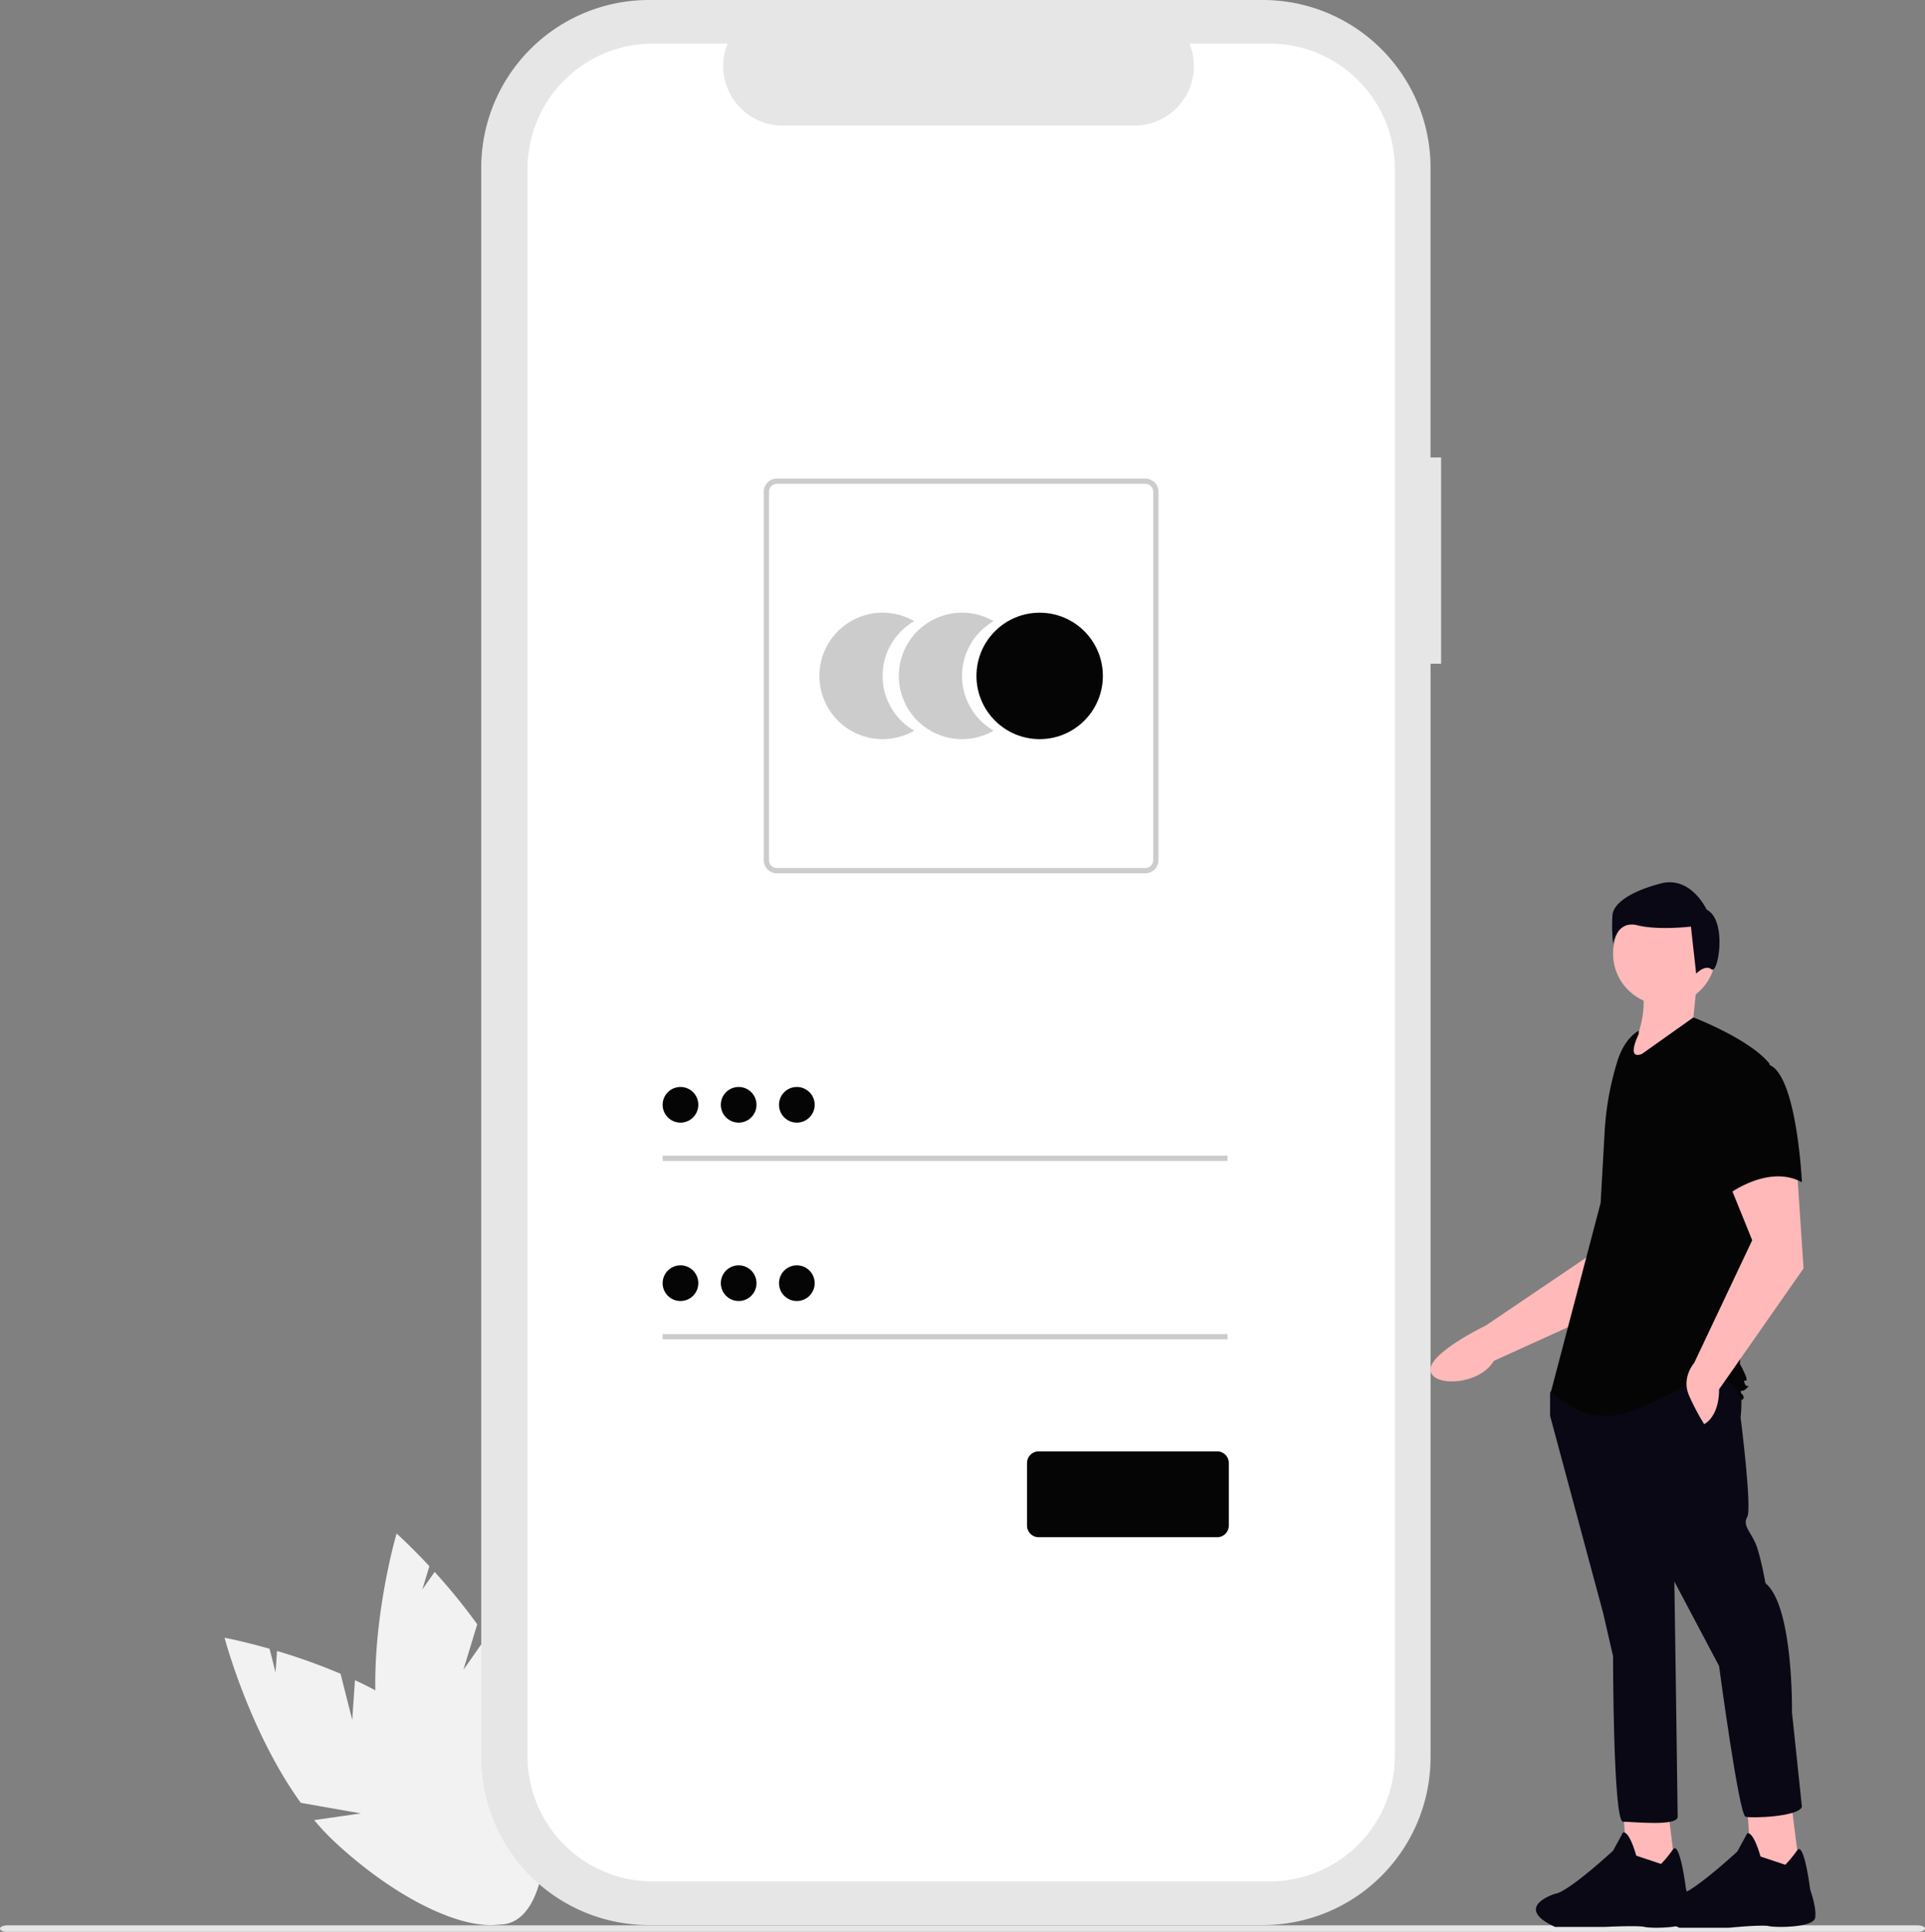 <svg xmlns="http://www.w3.org/2000/svg" width="720" height="722.539" viewBox="0 0 720 722.539" xmlns:xlink="http://www.w3.org/1999/xlink" role="img" artist="Katerina Limpitsouni" source="https://undraw.co/">
  <rect x="0" y="0" width="720" height="722.539" fill="#808080" stroke="none"/>
  <g id="Group_64" data-name="Group 64" transform="translate(-600.001 -166)">
    <g id="Group_63" data-name="Group 63" transform="translate(39.127 -21.613)">
      <path id="Path_1-96" data-name="Path 1" d="M275.321,690.449,270.949,673.2a223.916,223.916,0,0,0-23.758-8.524l-.552,8.015-2.238-8.83c-10.012-2.862-16.824-4.121-16.824-4.121s9.2,34.987,28.5,61.735l22.486,3.95-17.469,2.519a90.608,90.608,0,0,0,7.811,8.28c28.072,26.057,59.34,38.013,69.838,26.7s-3.749-41.6-31.822-67.656c-8.7-8.078-19.635-14.56-30.579-19.664Z" transform="translate(417.297 140.418)" fill="#f2f2f2"/>
      <path id="Path_2-97" data-name="Path 2" d="M345.1,652.214l5.171-17.023a223.933,223.933,0,0,0-15.931-19.578l-4.615,6.576,2.648-8.716c-7.093-7.623-12.273-12.221-12.273-12.221s-10.208,34.706-7.516,67.579l17.207,15-16.259-6.874a90.606,90.606,0,0,0,2.409,11.128c10.562,36.817,31.149,63.214,45.982,58.958s18.295-37.551,7.732-74.368c-3.274-11.414-9.283-22.614-16.013-32.638Z" transform="translate(389.102 159.921)" fill="#f2f2f2"/>
    </g>
    <g id="Group_62" data-name="Group 62" transform="translate(44.037 -0.462)">
      <path id="Path_22-98" data-name="Path 22" d="M734.978,247.559h-3.956V139.187A62.725,62.725,0,0,0,668.3,76.462H438.687a62.725,62.725,0,0,0-62.725,62.725V733.736a62.725,62.725,0,0,0,62.725,62.725H668.3a62.725,62.725,0,0,0,62.724-62.724V324.7h3.956Z" transform="translate(360 90)" fill="#e6e6e6"/>
      <path id="Path_23-99" data-name="Path 23" d="M671.423,93.336H641.454a22.255,22.255,0,0,1-20.607,30.659H489.306A22.254,22.254,0,0,1,468.7,93.335H440.708a46.843,46.843,0,0,0-46.843,46.843V733.864a46.843,46.843,0,0,0,46.843,46.843H671.423a46.843,46.843,0,0,0,46.843-46.843h0V140.177a46.843,46.843,0,0,0-46.842-46.842Z" transform="translate(359.405 89.439)" fill="#fff"/>
      <path id="Path_6-100" data-name="Path 6" d="M530.421,337.151a23.626,23.626,0,0,1,11.827-20.472,23.637,23.637,0,1,0,0,40.939,23.621,23.621,0,0,1-11.823-20.467Z" transform="translate(355.65 82.117)" fill="#ccc"/>
      <path id="Path_7-101" data-name="Path 7" d="M561.158,337.151a23.625,23.625,0,0,1,11.827-20.472,23.637,23.637,0,1,0,0,40.939,23.621,23.621,0,0,1-11.823-20.467Z" transform="translate(354.627 82.117)" fill="#ccc"/>
      <circle id="Ellipse_1" data-name="Ellipse 1" cx="23.637" cy="23.637" r="23.637" transform="translate(921.189 395.631)" fill="#050505"/>
      <path id="Path_8-102" data-name="Path 8" d="M627.963,409.252H490.2a4.953,4.953,0,0,1-4.947-4.947V266.543A4.953,4.953,0,0,1,490.2,261.6H627.963a4.953,4.953,0,0,1,4.947,4.947V404.3a4.953,4.953,0,0,1-4.947,4.947ZM490.2,263.576a2.971,2.971,0,0,0-2.968,2.968V404.306a2.971,2.971,0,0,0,2.968,2.968H627.963a2.971,2.971,0,0,0,2.968-2.968V266.544a2.971,2.971,0,0,0-2.968-2.968Z" transform="translate(356.366 83.844)" fill="#ccc"/>
      <rect id="Rectangle_1" data-name="Rectangle 1" width="211.284" height="1.979" transform="translate(803.805 598.696)" fill="#ccc"/>
      <circle id="Ellipse_2" data-name="Ellipse 2" cx="6.672" cy="6.672" r="6.672" transform="translate(803.805 572.996)" fill="#050505"/>
      <rect id="Rectangle_2" data-name="Rectangle 2" width="211.284" height="1.979" transform="translate(803.805 665.417)" fill="#ccc"/>
      <circle id="Ellipse_3" data-name="Ellipse 3" cx="6.672" cy="6.672" r="6.672" transform="translate(803.805 639.718)" fill="#050505"/>
      <path id="Path_977-103" data-name="Path 977" d="M658.244,670.068H591.472a4.355,4.355,0,0,1-4.35-4.35v-23.4a4.355,4.355,0,0,1,4.35-4.35h66.772a4.355,4.355,0,0,1,4.35,4.35v23.4a4.355,4.355,0,0,1-4.35,4.35Z" transform="translate(352.978 71.328)" fill="#050505"/>
      <circle id="Ellipse_7" data-name="Ellipse 7" cx="6.672" cy="6.672" r="6.672" transform="translate(825.57 572.996)" fill="#050505"/>
      <circle id="Ellipse_8" data-name="Ellipse 8" cx="6.672" cy="6.672" r="6.672" transform="translate(847.335 572.996)" fill="#050505"/>
      <circle id="Ellipse_9" data-name="Ellipse 9" cx="6.672" cy="6.672" r="6.672" transform="translate(825.57 639.718)" fill="#050505"/>
      <circle id="Ellipse_10" data-name="Ellipse 10" cx="6.672" cy="6.672" r="6.672" transform="translate(847.335 639.718)" fill="#050505"/>
    </g>
    <path id="Path_88-104" data-name="Path 88" d="M966.106,823.539H251.642c-1.529,0-2.768-.546-2.768-1.218s1.239-1.219,2.768-1.219H966.106c1.528,0,2.768.546,2.768,1.219S967.634,823.539,966.106,823.539Z" transform="translate(351.127 65)" fill="#e6e6e6"/>
    <g id="Group_61" data-name="Group 61" transform="translate(-21145.078 -2078.104)">
      <path id="Path_92-105" data-name="Path 92" d="M893.722,361.268l-16.8,33.257L826.7,417.359c-5.364,9.065-22.409,9.759-23.649,3.9-1.391-6.576,20.7-17.161,20.7-17.161l42.012-28.416,3.676-24.463Z" transform="translate(21477.109 2335.737)" fill="#ffb9b9"/>
      <path id="Path_93-106" data-name="Path 93" d="M742.662,464.215,745.76,489l-17.969,1.24-1.858-26.023Z" transform="translate(21626.188 2455.967)" fill="#ffb9b9"/>
      <path id="Path_94-107" data-name="Path 94" d="M900.869,676.83a48.641,48.641,0,0,0,4.434-5.422c2.575-3.564,4.86,14.716,4.86,14.716s2.479,7.435,1.859,11.153-14.87,3.718-17.349,3.1-14.87,0-14.87,0H861.215c-16.11-7.435,0-12.392,0-12.392,4.957-.62,21.686-16.11,21.686-16.11l3.718-6.815c2.478-.62,4.957,8.674,4.957,8.674Z" transform="translate(21465.504 2264.419)" fill="#090814"/>
      <path id="Path_95-108" data-name="Path 95" d="M802.8,464.616l3.1,24.784-17.969,1.24-1.859-26.024Z" transform="translate(21612.521 2455.876)" fill="#ffb9b9"/>
      <path id="Path_96-109" data-name="Path 96" d="M961.005,677.231a48.7,48.7,0,0,0,4.434-5.422c2.575-3.564,4.86,14.716,4.86,14.716s2.478,6.816,1.859,10.533-14.87,3.717-17.349,3.1-14.87.62-14.87.62H921.351c-16.11-7.435,0-12.392,0-12.392,4.957-.62,21.686-16.11,21.686-16.11l3.718-6.815c2.478-.62,4.957,8.674,4.957,8.674Z" transform="translate(21451.836 2264.328)" fill="#090814"/>
      <path id="Path_97-110" data-name="Path 97" d="M930.929,446.165c2.479,3.1,1.239,13.631,1.239,13.631s4.337,34.078,2.478,37.176,1.239,5.576,3.1,9.914,3.718,14.87,3.718,14.87c10.533,8.674,9.914,48.329,9.914,48.329l3.717,35.317c-1.239,3.718-18.588,4.337-21.066,3.718s-9.914-56.384-9.914-56.384l-16.729-31.6s1.239,84.265,1.239,87.983-16.729,1.859-20.447,1.859-3.718-61.96-3.718-61.96l-3.718-16.109-19.827-73.732V450.5l3.1-4.337S928.451,443.067,930.929,446.165Z" transform="translate(21463.943 2314.471)" fill="#090814"/>
      <circle id="Ellipse_11" data-name="Ellipse 11" cx="19.208" cy="19.208" r="19.208" transform="translate(22348.404 2581.572)" fill="#ffb9b9"/>
      <path id="Path_98-111" data-name="Path 98" d="M901.99,251.326c3.893,8.67,1.588,20.779-6.2,34.078l31.6-14.87-4.957-4.337,1.239-12.392Z" transform="translate(21456.018 2358.437)" fill="#ffb9b9"/>
      <path id="Path_99-112" data-name="Path 99" d="M894.154,275.527c-4.138,2.46-6.613,6.98-8.034,11.58a109.735,109.735,0,0,0-4.716,26.218l-1.5,26.64L861.316,410.6c16.109,13.631,25.4,10.533,47.089-.62S932.57,413.7,932.57,413.7s1.859-.62,0-2.478,0,0,1.859-1.859,0,0-.62-1.859,0-.62.62-1.239-2.478-6.2-2.478-6.2l4.957-46.47,6.2-65.677c-7.435-9.294-28.5-17.349-28.5-17.349L895.394,284.2c-6.2,2.478-1.239-7.435-1.239-7.435Z" transform="translate(21463.852 2354.064)" fill="#050505"/>
      <path id="Path_100-113" data-name="Path 100" d="M968.242,343.937l2.478,37.176-31.6,45.231c0,10.533-5.576,13.012-5.576,13.012a81.9,81.9,0,0,1-5.576-10.533c-3.1-6.816,1.859-12.392,1.859-12.392l21.686-45.85-9.294-22.925Z" transform="translate(21448.936 2337.39)" fill="#ffb9b9"/>
      <path id="Path_101-114" data-name="Path 101" d="M960.1,293.046c10.533,3.718,12.392,43.992,12.392,43.992-12.392-6.816-27.262,4.337-27.262,4.337s-3.1-10.533-6.816-24.164a23.68,23.68,0,0,1,4.957-22.306S949.563,289.329,960.1,293.046Z" transform="translate(21446.549 2349.247)" fill="#050505"/>
      <path id="Path_102-115" data-name="Path 102" d="M928.148,237.734c-2.445-1.956-5.781,1.6-5.781,1.6l-1.956-17.606s-12.226,1.467-20.051-.489-9.047,7.091-9.047,7.091a62.8,62.8,0,0,1-.245-11c.489-4.4,6.847-8.8,18.095-11.737s17.116,9.781,17.116,9.781C934.1,219.283,930.593,239.691,928.148,237.734Z" transform="translate(21457.121 2368.931)" fill="#090814"/>
    </g>
  </g>
</svg>
